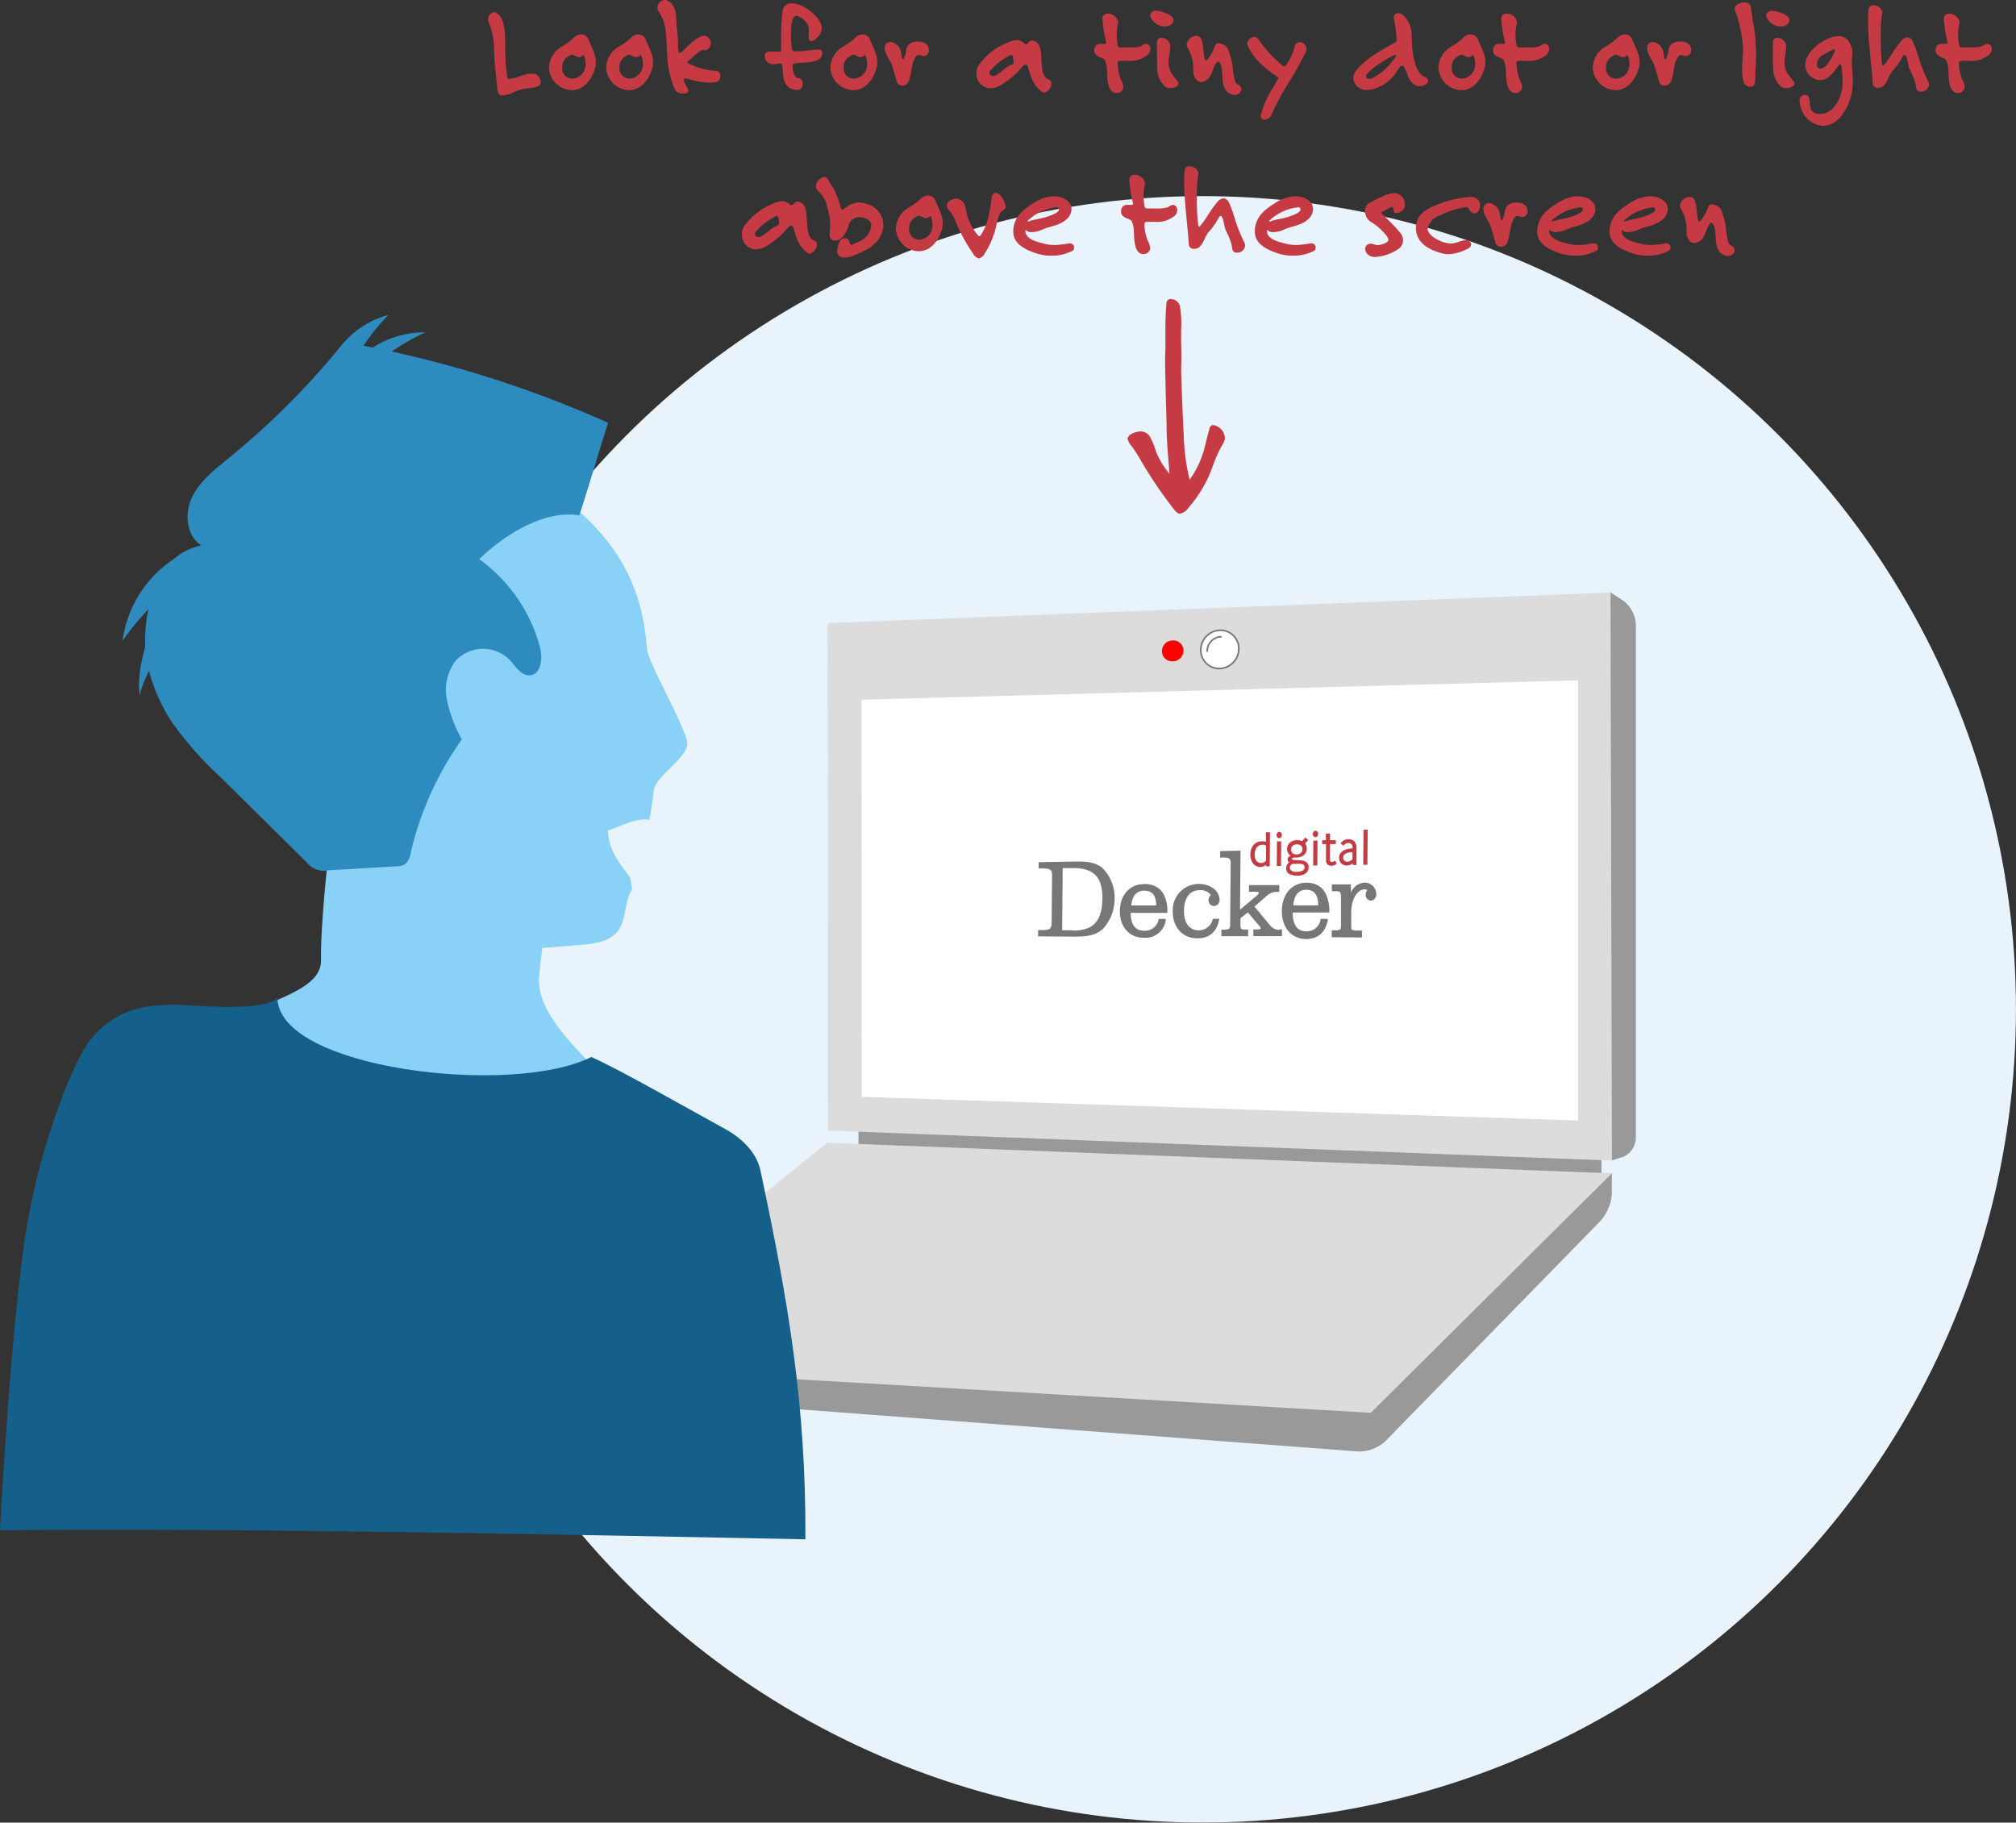 <svg id="Interactive_elements" data-name="Interactive elements" xmlns="http://www.w3.org/2000/svg" viewBox="0 0 375.47 339.5"><rect x="0" y="0" width="375.47" height="339.5" fill="#333333" stroke="none"/><defs><style>.cls-1{fill:#e8f3fc;}.cls-2{fill:#c53a43;}.cls-3{fill:#89d1f7;}.cls-4{fill:#999;}.cls-5{fill:#dcdcdc;}.cls-6,.cls-8{fill:#fff;}.cls-6{stroke:#777;stroke-linecap:round;stroke-miterlimit:10;stroke-width:0.3px;}.cls-7{fill:red;}.cls-9{fill:#2e8bbd;}.cls-10{fill:#14608a;}.cls-11{fill:#c43c43;}.cls-12{fill:#777;}</style></defs><title>find-camera</title><circle class="cls-1" cx="223.98" cy="188.01" r="151.48"/><path class="cls-2" d="M988,384.31a5.61,5.61,0,0,1-1.78.38,8.17,8.17,0,0,0-3,.86,4.78,4.78,0,0,1-1.82.48c-0.84,0-.91-0.46-1-1.18-0.17-1.46-.34-3-0.46-4.44s-0.19-3.07-.26-4.61a16.35,16.35,0,0,0-1-3.67,1.17,1.17,0,0,1,0-.29,1.24,1.24,0,0,1,1.06-1.3,1.1,1.1,0,0,1,.74.31c1.25,1,1.32,3.41,1.37,4.87a40.16,40.16,0,0,0,.36,6.79c0,0.24,0,.43.34,0.43,1.39,0,2.62-.94,4-0.94a3.28,3.28,0,0,1,.7,0,1.54,1.54,0,0,1,1.18,1.46A0.77,0.77,0,0,1,988,384.31Z" transform="translate(-887.75 -368.26)"/><path class="cls-2" d="M998.66,380.62c-0.48,2.11-2,4.44-4.42,4.44a4.4,4.4,0,0,1-4.25-4.13,4.68,4.68,0,0,1,2.57-4.1,12.33,12.33,0,0,0,2-1.49,2,2,0,0,1,1.42-.67,1.45,1.45,0,0,1,1.39,1c0.5,1.25,1.34,2.71,1.34,4.06A3.8,3.8,0,0,1,998.66,380.62Zm-2.16-2c0-.1-0.12-0.17-0.24,0a1.09,1.09,0,0,1-.72.31,5.7,5.7,0,0,1-1.18-.5,1.6,1.6,0,0,0-.79.36,2.11,2.11,0,0,0-1.1,2,1.87,1.87,0,0,0,2,2.11,2.62,2.62,0,0,0,2.35-2.66A4,4,0,0,0,996.5,378.58Z" transform="translate(-887.75 -368.26)"/><path class="cls-2" d="M1009.32,380.62c-0.48,2.11-2,4.44-4.42,4.44a4.4,4.4,0,0,1-4.25-4.13,4.68,4.68,0,0,1,2.57-4.1,12.33,12.33,0,0,0,2-1.49,2,2,0,0,1,1.42-.67,1.45,1.45,0,0,1,1.39,1c0.5,1.25,1.34,2.71,1.34,4.06A3.8,3.8,0,0,1,1009.32,380.62Zm-2.16-2c0-.1-0.12-0.17-0.24,0a1.09,1.09,0,0,1-.72.31,5.7,5.7,0,0,1-1.18-.5,1.6,1.6,0,0,0-.79.36,2.11,2.11,0,0,0-1.1,2,1.87,1.87,0,0,0,2,2.11,2.62,2.62,0,0,0,2.35-2.66A4,4,0,0,0,1007.16,378.58Z" transform="translate(-887.75 -368.26)"/><path class="cls-2" d="M1021.29,383.5a6.35,6.35,0,0,1-1.51.17A16.54,16.54,0,0,1,1016,383a2.61,2.61,0,0,0-.62-0.12,0.25,0.25,0,0,0-.29.26c0,0.58.86,1.56,0.86,2s-0.6.55-.94,0.55a1.71,1.71,0,0,1-1.54-.72,17.82,17.82,0,0,1-1.39-5.33c-0.14-1.78-.14-3.58-0.34-5.35a7.19,7.19,0,0,0-1.32-3.86,0.89,0.89,0,0,1-.22-0.65,1.49,1.49,0,0,1,1.3-1.54,1.25,1.25,0,0,1,.7.22c1.87,1.08,1.34,3.41,1.63,5.21a19.41,19.41,0,0,1,.19,2.35,14.42,14.42,0,0,0,.1,1.78c0,0.14,0,.31.24,0.31a0.54,0.54,0,0,0,.38-0.19c0.94-.86,2.83-3,4.18-3a1.4,1.4,0,0,1,.26,2.71c-0.19,0-.34-0.07-0.53-0.07-0.58,0-2.16,1.63-2.69,2.06-0.19.14-.24,0.31-0.07,0.41a13.4,13.4,0,0,0,5.09,1.44,0.82,0.82,0,0,1,.91.89A1.08,1.08,0,0,1,1021.29,383.5Z" transform="translate(-887.75 -368.26)"/><path class="cls-2" d="M1040.56,379.06c-0.91,1-3.41.77-4.66,1a0.5,0.5,0,0,0-.53.6c0,0.6.22,2.14,1.06,2.14h0.14a0.89,0.89,0,0,1,.65,1,1,1,0,0,1-.94,1.22c-2,0-2.59-1.46-2.74-3.19,0-.34,0-1.75-0.41-1.75s-0.82.14-1.22,0.14a1.54,1.54,0,0,1-1.73-1.49c0-.84.58-0.86,1.25-0.86,0.46,0,.94,0,1.39,0,0.19,0,.41,0,0.41-0.26v-0.84c0-.6,0-1.22,0-1.82a35.3,35.3,0,0,1,.26-4.51,1.62,1.62,0,0,1,1.78-1.56c2,0,5.52,2.5,5.52,4.63a2.58,2.58,0,0,1-1,1.9,1.66,1.66,0,0,1-.91.5c-0.5,0-.5-0.53-0.5-0.89s0-.74,0-1.1a2.16,2.16,0,0,0-.48-1.51,3.47,3.47,0,0,0-1.78-1.22c-1,0-1.06,2.62-1.06,3.29a21.67,21.67,0,0,0,.17,2.78,0.49,0.49,0,0,0,.48.53,5.5,5.5,0,0,0,.89,0c1.2,0,2.4-.29,3.6-0.29a0.57,0.57,0,0,1,.7.53A1.57,1.57,0,0,1,1040.56,379.06Z" transform="translate(-887.75 -368.26)"/><path class="cls-2" d="M1051.08,380.62c-0.48,2.11-2,4.44-4.42,4.44a4.4,4.4,0,0,1-4.25-4.13,4.68,4.68,0,0,1,2.57-4.1,12.33,12.33,0,0,0,2-1.49,2,2,0,0,1,1.42-.67,1.45,1.45,0,0,1,1.39,1c0.5,1.25,1.34,2.71,1.34,4.06A3.8,3.8,0,0,1,1051.08,380.62Zm-2.16-2c0-.1-0.12-0.17-0.24,0a1.09,1.09,0,0,1-.72.31,5.7,5.7,0,0,1-1.18-.5,1.6,1.6,0,0,0-.79.36,2.11,2.11,0,0,0-1.1,2,1.87,1.87,0,0,0,2,2.11,2.62,2.62,0,0,0,2.35-2.66A4,4,0,0,0,1048.92,378.58Z" transform="translate(-887.75 -368.26)"/><path class="cls-2" d="M1059.84,378.72c-0.34,0-.62-0.22-1-0.22a0.65,0.65,0,0,0-.53.34c-0.94,1.37-.7,3.14-1.34,4.63a1.24,1.24,0,0,1-1.15.74,1.06,1.06,0,0,1-1.08-.84c-0.26-1-.53-1.92-0.84-2.88s-1.37-2.18-1.37-3.26a1,1,0,0,1,1.13-1.13,1.33,1.33,0,0,1,.72.22,2.51,2.51,0,0,1,1.25,2c0,0.26.07,0.55,0.14,0.82a0.15,0.15,0,0,0,.14.14,0.28,0.28,0,0,0,.22-0.22c0.62-1.2,0-2.52,1.85-3a3.9,3.9,0,0,1,.74-0.07c0.89,0,2,.41,2,1.44A1.09,1.09,0,0,1,1059.84,378.72Z" transform="translate(-887.75 -368.26)"/><path class="cls-2" d="M1082.23,385.51a0.71,0.71,0,0,1-.48-0.19c-1.54-1.18-2-2.69-2.5-4.44a0.65,0.65,0,0,0-.46-0.6,0.74,0.74,0,0,0-.48.26c-0.36.36-.67,0.74-1,1.1a15.2,15.2,0,0,1-3.26,2.52,3.87,3.87,0,0,1-1.87.55,2.69,2.69,0,0,1-2.57-2.86,2.57,2.57,0,0,1,.41-1.44,11.93,11.93,0,0,1,5.42-4.22,4.18,4.18,0,0,1,1.68-.46c1.06,0,1.34.77,1.73,0.77s0.46-.7,1.13-0.7a1.7,1.7,0,0,1,1.34,1c0.7,1.56,0,4.68,1.22,5.93a1.31,1.31,0,0,0,.62.38,0.69,0.69,0,0,1,.41.72A1.74,1.74,0,0,1,1082.23,385.51Zm-6.14-7a1.7,1.7,0,0,0-.65.29,10.9,10.9,0,0,0-3.31,2.69,0.55,0.55,0,0,0-.1.34,0.62,0.62,0,0,0,.72.58c0.67,0,1.87-1.2,2.47-1.61a5.71,5.71,0,0,1,.84-0.46l0.26-.1a0.37,0.37,0,0,0,.19-0.43C1076.51,379.49,1076.49,378.48,1076.08,378.48Z" transform="translate(-887.75 -368.26)"/><path class="cls-2" d="M1101.59,378.39a5,5,0,0,1-3.67,1.2c-0.53,0-1.06,0-1.56,0a0.41,0.41,0,0,0-.46.36,9.21,9.21,0,0,0,.55,3,4.37,4.37,0,0,1,.53,1.51,1.24,1.24,0,0,1-1.27,1.13c-1.9,0-1.7-3.34-1.8-4.58a5.19,5.19,0,0,0-.36-1.49c-0.24-.62-2-0.53-2-1.87a1.12,1.12,0,0,1,1.3-1.22c0.19,0,.38,0,0.58,0s0.38-.07.36-0.19a26.36,26.36,0,0,1-.72-4.51,0.88,0.88,0,0,1,1-.91,1.88,1.88,0,0,1,1.92,1.54,1.27,1.27,0,0,1,0,.31,7.05,7.05,0,0,0-.26,1.87,12.85,12.85,0,0,0,.19,2.14,0.43,0.43,0,0,0,.46.41c0.6,0,1.2,0,1.78,0a5.88,5.88,0,0,0,2.16-.26,1.76,1.76,0,0,1,.91-0.41,0.89,0.89,0,0,1,.77,1A1.43,1.43,0,0,1,1101.59,378.39Z" transform="translate(-887.75 -368.26)"/><path class="cls-2" d="M1105.29,373.13a3,3,0,0,1-.65.07,2.94,2.94,0,0,1-2.5-1.56,0.9,0.9,0,0,1-.17-0.5,1,1,0,0,1,1.18-.86c0.82,0,3.17.72,3.17,1.73A1.36,1.36,0,0,1,1105.29,373.13Zm0.38,11.54a1.34,1.34,0,0,1-1-.34,4.59,4.59,0,0,1-1.37-2.88c-0.07-1.22-.07-2.42-0.07-3.65v-1.63a0.78,0.78,0,0,1,.84-0.86,1.64,1.64,0,0,1,1.63,1.46c0,1.06-.31,2.09-0.31,3.12,0,2.28,1.85,3.24,1.85,3.91S1106.18,384.67,1105.67,384.67Z" transform="translate(-887.75 -368.26)"/><path class="cls-2" d="M1117.72,385.95a2,2,0,0,1-.74-0.17c-2.23-1-1.18-4.2-1.92-5.52a1.12,1.12,0,0,0-.43-0.55,0.35,0.35,0,0,0-.26.17c-0.84,1-.77,2.52-1.94,3.29a1.82,1.82,0,0,1-1,.36c-0.91,0-1.44-1.13-1.44-1.92v-0.41a7.65,7.65,0,0,0-1.1-4.15,0.72,0.72,0,0,1-.14-0.43,1.92,1.92,0,0,1,1.75-1.68,1.23,1.23,0,0,1,.6.14c0.84,0.46.74,3,1,4a0.45,0.45,0,0,0,.26.43,0.65,0.65,0,0,0,.36-0.26,8.32,8.32,0,0,0,1.32-2.5,0.69,0.69,0,0,1,.72-0.43,2.16,2.16,0,0,1,1.61.89,12.21,12.21,0,0,1,1,4c0.1,0.55.26,2.45,0.79,2.71a1.13,1.13,0,0,1,.79,1A1.22,1.22,0,0,1,1117.72,385.95Z" transform="translate(-887.75 -368.26)"/><path class="cls-2" d="M1130.66,378.51c-0.84,1.73-1.8,3.36-2.76,4.92a48.74,48.74,0,0,0-3.43,6.38,1.49,1.49,0,0,1-1.18.74,0.63,0.63,0,0,1-.72-0.65,1.3,1.3,0,0,1,0-.26,18.71,18.71,0,0,1,2.35-5.16c0.22-.38.43-0.79,0.7-1.25s0.29-.46,0-0.67c-2.33-1.58-4.46-3.41-5.47-5.76a1.92,1.92,0,0,1-.12-0.38,1.48,1.48,0,0,1,1.3-1.3,1,1,0,0,1,.82.48,23.42,23.42,0,0,0,4.42,4.82c0.29,0.22.46,0.34,0.7,0a12,12,0,0,0,1.63-3.5,1,1,0,0,1,.91-0.82,1.43,1.43,0,0,1,1.3,1.25A3,3,0,0,1,1130.66,378.51Z" transform="translate(-887.75 -368.26)"/><path class="cls-2" d="M1152.11,384.31c-1.13,0-1.8-1-2.18-2a10.94,10.94,0,0,0-.65-1.54,0.49,0.49,0,0,0-.46-0.24,0.39,0.39,0,0,0-.34.17c-0.22.29-.41,0.65-0.62,0.94a7.72,7.72,0,0,1-3.26,2.81,5.66,5.66,0,0,1-2.23.55,2.35,2.35,0,0,1-2.57-2.21,2.12,2.12,0,0,1,.43-1.25c1.85-2.38,4.56-3.79,7.15-5.26a0.76,0.76,0,0,0,.48-0.46,24.27,24.27,0,0,0-.53-4.15v-0.17a0.82,0.82,0,0,1,.89-0.79,1.07,1.07,0,0,1,.74.29,4.7,4.7,0,0,1,1.68,3.46c0.07,2.3.14,7,2.47,8.16a0.92,0.92,0,0,1,.65.67C1153.77,384,1152.64,384.31,1152.11,384.31Zm-4.54-5.83a0.34,0.34,0,0,0-.14,0c-1.61.89-4,2.23-5.16,3.67a0.48,0.48,0,0,0-.1.31,0.47,0.47,0,0,0,.55.48,2.1,2.1,0,0,0,.65-0.14,10.26,10.26,0,0,0,3.7-3.19,2.57,2.57,0,0,0,.7-1A0.17,0.17,0,0,0,1147.58,378.48Z" transform="translate(-887.75 -368.26)"/><path class="cls-2" d="M1164.33,380.62c-0.48,2.11-2,4.44-4.42,4.44a4.4,4.4,0,0,1-4.25-4.13,4.68,4.68,0,0,1,2.57-4.1,12.33,12.33,0,0,0,2-1.49,2,2,0,0,1,1.42-.67,1.45,1.45,0,0,1,1.39,1c0.5,1.25,1.34,2.71,1.34,4.06A3.8,3.8,0,0,1,1164.33,380.62Zm-2.16-2c0-.1-0.12-0.17-0.24,0a1.09,1.09,0,0,1-.72.31,5.7,5.7,0,0,1-1.18-.5,1.6,1.6,0,0,0-.79.36,2.11,2.11,0,0,0-1.1,2,1.87,1.87,0,0,0,2,2.11,2.62,2.62,0,0,0,2.35-2.66A4,4,0,0,0,1162.17,378.58Z" transform="translate(-887.75 -368.26)"/><path class="cls-2" d="M1175.87,378.39a5,5,0,0,1-3.67,1.2c-0.53,0-1.06,0-1.56,0a0.41,0.41,0,0,0-.46.36,9.21,9.21,0,0,0,.55,3,4.37,4.37,0,0,1,.53,1.51,1.24,1.24,0,0,1-1.27,1.13c-1.9,0-1.7-3.34-1.8-4.58a5.19,5.19,0,0,0-.36-1.49c-0.24-.62-2-0.53-2-1.87a1.12,1.12,0,0,1,1.3-1.22c0.19,0,.38,0,0.58,0s0.38-.07.36-0.19a26.36,26.36,0,0,1-.72-4.51,0.88,0.88,0,0,1,1-.91,1.88,1.88,0,0,1,1.92,1.54,1.27,1.27,0,0,1,0,.31,7.05,7.05,0,0,0-.26,1.87,12.85,12.85,0,0,0,.19,2.14,0.43,0.43,0,0,0,.46.41c0.6,0,1.2,0,1.78,0a5.88,5.88,0,0,0,2.16-.26,1.76,1.76,0,0,1,.91-0.41,0.89,0.89,0,0,1,.77,1A1.43,1.43,0,0,1,1175.87,378.39Z" transform="translate(-887.75 -368.26)"/><path class="cls-2" d="M1193.06,380.62c-0.48,2.11-2,4.44-4.42,4.44a4.4,4.4,0,0,1-4.25-4.13,4.68,4.68,0,0,1,2.57-4.1,12.33,12.33,0,0,0,2-1.49,2,2,0,0,1,1.42-.67,1.45,1.45,0,0,1,1.39,1c0.5,1.25,1.34,2.71,1.34,4.06A3.8,3.8,0,0,1,1193.06,380.62Zm-2.16-2c0-.1-0.12-0.17-0.24,0a1.09,1.09,0,0,1-.72.31,5.7,5.7,0,0,1-1.18-.5,1.6,1.6,0,0,0-.79.36,2.11,2.11,0,0,0-1.1,2,1.87,1.87,0,0,0,2,2.11,2.62,2.62,0,0,0,2.35-2.66A4,4,0,0,0,1190.9,378.58Z" transform="translate(-887.75 -368.26)"/><path class="cls-2" d="M1201.82,378.72c-0.34,0-.62-0.22-1-0.22a0.65,0.65,0,0,0-.53.34c-0.94,1.37-.7,3.14-1.34,4.63a1.24,1.24,0,0,1-1.15.74,1.06,1.06,0,0,1-1.08-.84c-0.26-1-.53-1.92-0.84-2.88s-1.37-2.18-1.37-3.26a1,1,0,0,1,1.13-1.13,1.33,1.33,0,0,1,.72.22,2.51,2.51,0,0,1,1.25,2c0,0.26.07,0.55,0.14,0.82a0.15,0.15,0,0,0,.14.14,0.28,0.28,0,0,0,.22-0.22c0.62-1.2,0-2.52,1.85-3a3.9,3.9,0,0,1,.74-0.07c0.89,0,2,.41,2,1.44A1.09,1.09,0,0,1,1201.82,378.72Z" transform="translate(-887.75 -368.26)"/><path class="cls-2" d="M1214.68,381.87c0,0.62,0,1.27-.1,1.87a0.73,0.73,0,0,1-.84.67,1.29,1.29,0,0,1-1.27-.91,9.69,9.69,0,0,1-.26-2.35c0-1.3.19-2.59,0.19-3.89a25.19,25.19,0,0,0-1.49-7,1,1,0,0,1-.07-0.36c0-.82,1.06-1.18,1.75-1.18a1.09,1.09,0,0,1,1.27.94c0.24,2.09.72,4.13,0.86,6.24,0,0.82.1,1.61,0.1,2.4C1214.82,379.47,1214.75,380.67,1214.68,381.87Z" transform="translate(-887.75 -368.26)"/><path class="cls-2" d="M1220,373.13a3,3,0,0,1-.65.07,2.94,2.94,0,0,1-2.5-1.56,0.9,0.9,0,0,1-.17-0.5,1,1,0,0,1,1.18-.86c0.82,0,3.17.72,3.17,1.73A1.36,1.36,0,0,1,1220,373.13Zm0.38,11.54a1.34,1.34,0,0,1-1-.34,4.59,4.59,0,0,1-1.37-2.88c-0.07-1.22-.07-2.42-0.07-3.65v-1.63a0.78,0.78,0,0,1,.84-0.86,1.64,1.64,0,0,1,1.63,1.46c0,1.06-.31,2.09-0.31,3.12,0,2.28,1.85,3.24,1.85,3.91S1220.87,384.67,1220.37,384.67Z" transform="translate(-887.75 -368.26)"/><path class="cls-2" d="M1230.71,389.81a4.48,4.48,0,0,1-3.41,1.9,4.69,4.69,0,0,1-4.27-3.86,2.71,2.71,0,0,1-.12-0.77,1,1,0,0,1,.94-1.15c2,0-.34,3.55,2.93,3.55,2.64,0,4.13-3.41,4.13-5.66a20.69,20.69,0,0,0-.24-3.36s0-.26-0.14-0.26c-0.41,0-1.82,3-3.74,3a2,2,0,0,1-.53-0.07,2.91,2.91,0,0,1-2.3-2.74c0-2.57,3.74-5.38,6.17-5.38a2.11,2.11,0,0,1,2,1.08,3.82,3.82,0,0,1,.62,2c0,0.58-.1,1.1-0.1,1.68,0,1.13.17,2.26,0.17,3.38A10.16,10.16,0,0,1,1230.71,389.81Zm-1.39-12.34a2,2,0,0,0-.58.24c-0.5.24-1,.53-1.51,0.79a2.1,2.1,0,0,0-1.08,1.78,0.69,0.69,0,0,0,.65.79,2.1,2.1,0,0,0,1.39-1,12.47,12.47,0,0,0,1.34-2.35A0.22,0.22,0,0,0,1229.32,377.47Z" transform="translate(-887.75 -368.26)"/><path class="cls-2" d="M1245.5,385.32a0.78,0.78,0,0,1-.84-0.53l-0.14-.84a11,11,0,0,0-1-2.54c-0.43-.86-0.41-1.9-0.79-2.69a0.34,0.34,0,0,0-.29-0.22,0.26,0.26,0,0,0-.24.17c-0.17.24-.29,0.5-0.43,0.74a12.11,12.11,0,0,1-1.49,2c-0.74.84-.91,2-1.73,2.83a1.47,1.47,0,0,1-1,.36,0.88,0.88,0,0,1-1-.67c-0.07-.7-0.1-1.42-0.17-2.11-0.14-1.54-.31-3.1-0.43-4.63-0.17-1.7-.29-3.41-0.29-5.11v-0.36a13.65,13.65,0,0,1,.1-1.73,0.8,0.8,0,0,1,.91-0.74,1.64,1.64,0,0,1,1.68,1.27,0.83,0.83,0,0,1-.07.31,20,20,0,0,0-.24,3.89V375a40.34,40.34,0,0,0,.19,4.82c0.1,0.7.22,0.82,0.48,0.46,1.15-1.39,1.94-3.07,3.17-4.42a1.61,1.61,0,0,1,1.1-.65,1.31,1.31,0,0,1,1.06.84,23.94,23.94,0,0,1,1.13,3.19,29.48,29.48,0,0,0,1.68,4.15,1.52,1.52,0,0,1,.17.62A1.45,1.45,0,0,1,1245.5,385.32Z" transform="translate(-887.75 -368.26)"/><path class="cls-2" d="M1258.29,378.39a5,5,0,0,1-3.67,1.2c-0.53,0-1.06,0-1.56,0a0.41,0.41,0,0,0-.46.36,9.21,9.21,0,0,0,.55,3,4.37,4.37,0,0,1,.53,1.51,1.24,1.24,0,0,1-1.27,1.13c-1.9,0-1.7-3.34-1.8-4.58a5.19,5.19,0,0,0-.36-1.49c-0.24-.62-2-0.53-2-1.87a1.12,1.12,0,0,1,1.3-1.22c0.19,0,.38,0,0.58,0s0.38-.07.36-0.19a26.36,26.36,0,0,1-.72-4.51,0.88,0.88,0,0,1,1-.91,1.88,1.88,0,0,1,1.92,1.54,1.27,1.27,0,0,1,0,.31,7.05,7.05,0,0,0-.26,1.87,12.85,12.85,0,0,0,.19,2.14,0.43,0.43,0,0,0,.46.41c0.6,0,1.2,0,1.78,0a5.88,5.88,0,0,0,2.16-.26,1.76,1.76,0,0,1,.91-0.41,0.89,0.89,0,0,1,.77,1A1.43,1.43,0,0,1,1258.29,378.39Z" transform="translate(-887.75 -368.26)"/><path class="cls-2" d="M1038.55,415.51a0.71,0.71,0,0,1-.48-0.19c-1.54-1.18-2-2.69-2.5-4.44a0.65,0.65,0,0,0-.46-0.6,0.74,0.74,0,0,0-.48.26c-0.36.36-.67,0.74-1,1.1a15.2,15.2,0,0,1-3.26,2.52,3.87,3.87,0,0,1-1.87.55,2.69,2.69,0,0,1-2.57-2.86,2.57,2.57,0,0,1,.41-1.44,11.93,11.93,0,0,1,5.42-4.22,4.18,4.18,0,0,1,1.68-.46c1.06,0,1.34.77,1.73,0.77s0.46-.7,1.13-0.7a1.7,1.7,0,0,1,1.34,1c0.7,1.56,0,4.68,1.22,5.93a1.31,1.31,0,0,0,.62.38,0.69,0.69,0,0,1,.41.72A1.74,1.74,0,0,1,1038.55,415.51Zm-6.14-7a1.7,1.7,0,0,0-.65.29,10.9,10.9,0,0,0-3.31,2.69,0.55,0.55,0,0,0-.1.34,0.62,0.62,0,0,0,.72.58c0.67,0,1.87-1.2,2.47-1.61a5.71,5.71,0,0,1,.84-0.46l0.26-.1a0.37,0.37,0,0,0,.19-0.43C1032.84,409.49,1032.81,408.48,1032.4,408.48Z" transform="translate(-887.75 -368.26)"/><path class="cls-2" d="M1052.11,411.29c-0.86,2.76-3.22,3.72-5.69,4.68a3.13,3.13,0,0,1-1.25.24,1.23,1.23,0,0,1-1.49-1,1.27,1.27,0,0,1,0-.31c0.17-.86.29-2.28,1.46-2.28,1,0,.7,1.22,1.06,1.22a0.56,0.56,0,0,0,.19,0c1.37-.58,2.74-1,3.36-2.54a2.86,2.86,0,0,0,.26-1.08c0-1-1.3-1.51-2.16-1.51a2.12,2.12,0,0,0-2,1.3,5.17,5.17,0,0,1-1.3,2.54,2,2,0,0,1-1.27.53,1,1,0,0,1-1-1.1c0-.62.1-1.22,0.1-1.85a11.83,11.83,0,0,0-.53-3.17,5.55,5.55,0,0,0-1.73-3.14,1.1,1.1,0,0,1-.41-0.86,1.91,1.91,0,0,1,1.56-1.73,0.64,0.64,0,0,1,.53.26c0.22,0.29.43,0.62,0.62,0.94a14.73,14.73,0,0,1,1.92,4.51,0.4,0.4,0,0,0,.26.41c0.26,0,1.44-1.37,3.17-1.37a3.77,3.77,0,0,1,1.54.34A4,4,0,0,1,1052.11,411.29Z" transform="translate(-887.75 -368.26)"/><path class="cls-2" d="M1063.27,410.62c-0.48,2.11-2,4.44-4.42,4.44a4.4,4.4,0,0,1-4.25-4.13,4.68,4.68,0,0,1,2.57-4.1,12.33,12.33,0,0,0,2-1.49,2,2,0,0,1,1.42-.67,1.45,1.45,0,0,1,1.39,1c0.5,1.25,1.34,2.71,1.34,4.06A3.8,3.8,0,0,1,1063.27,410.62Zm-2.16-2c0-.1-0.12-0.17-0.24,0a1.09,1.09,0,0,1-.72.31,5.7,5.7,0,0,1-1.18-.5,1.6,1.6,0,0,0-.79.36,2.11,2.11,0,0,0-1.1,2,1.87,1.87,0,0,0,2,2.11,2.62,2.62,0,0,0,2.35-2.66A4,4,0,0,0,1061.11,408.58Z" transform="translate(-887.75 -368.26)"/><path class="cls-2" d="M1074.57,407.43a1.82,1.82,0,0,0-.74.94,11.79,11.79,0,0,0-.5,1.8,16.32,16.32,0,0,1-2.18,5.3,1.77,1.77,0,0,1-1.1.94,1.93,1.93,0,0,1-1.13-1,33.19,33.19,0,0,1-3-5.4,7.45,7.45,0,0,0-1.32-2.47,1.41,1.41,0,0,1-.5-1c0-.79,1-1.27,1.73-1.27a1.29,1.29,0,0,1,.53.1c1.08,0.5,1.15,1.1,1.32,2.16a9.45,9.45,0,0,0,2.09,4.39,0.67,0.67,0,0,0,.38.34,0.61,0.61,0,0,0,.34-0.31,11.05,11.05,0,0,0,1.46-3.82c0.14-.67.24-1.32,0.36-2a11.24,11.24,0,0,1,.22-1.3,0.72,0.72,0,0,1,.65-0.65c0.91,0,1.85,1.73,1.85,2.52A0.75,0.75,0,0,1,1074.57,407.43Z" transform="translate(-887.75 -368.26)"/><path class="cls-2" d="M1087.56,414.94a8.05,8.05,0,0,1-4,.94,8.33,8.33,0,0,1-2.66-.38c-1.9-.6-4.42-1.7-4.42-4a5.89,5.89,0,0,1,0-.67c0.36-2.38,1.75-3.46,3.67-4.68a7.33,7.33,0,0,1,3.82-1.34c1.42,0,3.34.72,3.34,2.4a2.51,2.51,0,0,1-.77,1.75c-1.42,1.39-3,1.32-4.63,2.06a5.27,5.27,0,0,1-2,.48,1.36,1.36,0,0,1-1-.31c-0.1-.1-0.19-0.07-0.19.1,0,1.49,2.09,2,3.24,2.3a8.46,8.46,0,0,0,2.21.31,16.79,16.79,0,0,0,2.66-.31l0.19,0a0.75,0.75,0,0,1,.77.79A0.69,0.69,0,0,1,1087.56,414.94Zm-3-8.06a6,6,0,0,0-.91.14,9.1,9.1,0,0,0-4.44,2.3c-0.14.22,0,.26,0.22,0.14,0.79-.26,1.58-0.38,2.42-0.58,0.6-.12,3.12-0.86,3.12-1.58A0.41,0.41,0,0,0,1084.55,406.87Z" transform="translate(-887.75 -368.26)"/><path class="cls-2" d="M1106.59,408.39a5,5,0,0,1-3.67,1.2c-0.53,0-1.06,0-1.56,0a0.41,0.41,0,0,0-.46.36,9.21,9.21,0,0,0,.55,3,4.37,4.37,0,0,1,.53,1.51,1.24,1.24,0,0,1-1.27,1.13c-1.9,0-1.7-3.34-1.8-4.58a5.19,5.19,0,0,0-.36-1.49c-0.24-.62-2-0.53-2-1.87a1.12,1.12,0,0,1,1.3-1.22c0.19,0,.38,0,0.58,0s0.38-.07.36-0.19a26.36,26.36,0,0,1-.72-4.51,0.88,0.88,0,0,1,1-.91,1.88,1.88,0,0,1,1.92,1.54,1.27,1.27,0,0,1,0,.31,7.05,7.05,0,0,0-.26,1.87,12.85,12.85,0,0,0,.19,2.14,0.43,0.43,0,0,0,.46.41c0.6,0,1.2,0,1.78,0a5.88,5.88,0,0,0,2.16-.26,1.76,1.76,0,0,1,.91-0.41,0.89,0.89,0,0,1,.77,1A1.43,1.43,0,0,1,1106.59,408.39Z" transform="translate(-887.75 -368.26)"/><path class="cls-2" d="M1118.13,415.32a0.78,0.78,0,0,1-.84-0.53l-0.14-.84a11,11,0,0,0-1-2.54c-0.43-.86-0.41-1.9-0.79-2.69a0.34,0.34,0,0,0-.29-0.22,0.26,0.26,0,0,0-.24.17c-0.17.24-.29,0.5-0.43,0.74a12.11,12.11,0,0,1-1.49,2c-0.74.84-.91,2-1.73,2.83a1.47,1.47,0,0,1-1,.36,0.88,0.88,0,0,1-1-.67c-0.07-.7-0.1-1.42-0.17-2.11-0.14-1.54-.31-3.1-0.43-4.63-0.17-1.7-.29-3.41-0.29-5.11v-0.36a13.65,13.65,0,0,1,.1-1.73,0.8,0.8,0,0,1,.91-0.74,1.64,1.64,0,0,1,1.68,1.27,0.83,0.83,0,0,1-.07.31,20,20,0,0,0-.24,3.89V405a40.34,40.34,0,0,0,.19,4.82c0.1,0.7.22,0.82,0.48,0.46,1.15-1.39,1.94-3.07,3.17-4.42a1.61,1.61,0,0,1,1.1-.65,1.31,1.31,0,0,1,1.06.84,23.94,23.94,0,0,1,1.13,3.19,29.48,29.48,0,0,0,1.68,4.15,1.52,1.52,0,0,1,.17.62A1.45,1.45,0,0,1,1118.13,415.32Z" transform="translate(-887.75 -368.26)"/><path class="cls-2" d="M1132.55,414.94a8.05,8.05,0,0,1-4,.94,8.33,8.33,0,0,1-2.66-.38c-1.9-.6-4.42-1.7-4.42-4a5.89,5.89,0,0,1,0-.67c0.36-2.38,1.75-3.46,3.67-4.68a7.33,7.33,0,0,1,3.82-1.34c1.42,0,3.34.72,3.34,2.4a2.51,2.51,0,0,1-.77,1.75c-1.42,1.39-3,1.32-4.63,2.06a5.27,5.27,0,0,1-2,.48,1.36,1.36,0,0,1-1-.31c-0.1-.1-0.19-0.07-0.19.1,0,1.49,2.09,2,3.24,2.3a8.46,8.46,0,0,0,2.21.31,16.79,16.79,0,0,0,2.66-.31l0.19,0a0.75,0.75,0,0,1,.77.79A0.69,0.69,0,0,1,1132.55,414.94Zm-3-8.06a6,6,0,0,0-.91.14,9.1,9.1,0,0,0-4.44,2.3c-0.14.22,0,.26,0.22,0.14,0.79-.26,1.58-0.38,2.42-0.58,0.6-.12,3.12-0.86,3.12-1.58A0.41,0.41,0,0,0,1129.55,406.87Z" transform="translate(-887.75 -368.26)"/><path class="cls-2" d="M1149.38,406.87a1.87,1.87,0,0,1-1.58,1.08c-0.77,0-.36-1.15-0.77-1.15-0.14,0-1.3.65-1.78,0.86a0.28,0.28,0,0,0-.22.24,0.24,0.24,0,0,0,.1.17c0.34,0.36.7,0.67,1,1a27.89,27.89,0,0,1,2.45,2.62,2.24,2.24,0,0,1,.48,1.34,1.92,1.92,0,0,1-.67,1.46,8.46,8.46,0,0,1-4.51,1.63,2,2,0,0,1-1.06-.24,1.52,1.52,0,0,1-.82-1.22,1,1,0,0,1,1.08-1c0.43,0,.82.26,1.27,0.26s2-.41,2-1a1.93,1.93,0,0,0-.43-0.82,10.34,10.34,0,0,0-2.76-2.45,2.39,2.39,0,0,1-1.18-2.09,1.64,1.64,0,0,1,1-1.61c1.1-.53,3.12-1.7,4.3-1.7a1.57,1.57,0,0,1,.34,0,2,2,0,0,1,1.78,1.9A3,3,0,0,1,1149.38,406.87Z" transform="translate(-887.75 -368.26)"/><path class="cls-2" d="M1162.39,408a1.18,1.18,0,0,1-1.06-.84,0.6,0.6,0,0,0-.65-0.31,16.63,16.63,0,0,0-4.85,1.58,3.34,3.34,0,0,0-2.18,2.3,0.41,0.41,0,0,0,0,.17c0,1.27,2.35,2.38,3.36,2.59a4.82,4.82,0,0,0,1,.12c1,0,1.82-.6,2.81-0.6a0.88,0.88,0,0,1,.94.77,1.1,1.1,0,0,1-.82.89,8.51,8.51,0,0,1-3.41.94,4.54,4.54,0,0,1-1.13-.14c-2.4-.62-4.94-1.92-4.94-4.75V410.4c0.22-2.74,2.88-3.62,5.09-4.44a19.68,19.68,0,0,1,4.82-1,1.71,1.71,0,0,1,.34,0,1.54,1.54,0,0,1,1.7,1.56C1163.39,407.09,1163.15,408,1162.39,408Z" transform="translate(-887.75 -368.26)"/><path class="cls-2" d="M1171.34,408.72c-0.34,0-.62-0.22-1-0.22a0.65,0.65,0,0,0-.53.34c-0.94,1.37-.7,3.14-1.34,4.63a1.24,1.24,0,0,1-1.15.74,1.06,1.06,0,0,1-1.08-.84c-0.26-1-.53-1.92-0.84-2.88s-1.37-2.18-1.37-3.26a1,1,0,0,1,1.13-1.13,1.33,1.33,0,0,1,.72.22,2.51,2.51,0,0,1,1.25,2c0,0.26.07,0.55,0.14,0.82a0.15,0.15,0,0,0,.14.14,0.28,0.28,0,0,0,.22-0.22c0.62-1.2,0-2.52,1.85-3a3.9,3.9,0,0,1,.74-0.07c0.89,0,2,.41,2,1.44A1.09,1.09,0,0,1,1171.34,408.72Z" transform="translate(-887.75 -368.26)"/><path class="cls-2" d="M1185.14,414.94a8.05,8.05,0,0,1-4,.94,8.33,8.33,0,0,1-2.66-.38c-1.9-.6-4.42-1.7-4.42-4a5.89,5.89,0,0,1,0-.67c0.36-2.38,1.75-3.46,3.67-4.68a7.33,7.33,0,0,1,3.82-1.34c1.42,0,3.34.72,3.34,2.4a2.51,2.51,0,0,1-.77,1.75c-1.42,1.39-3,1.32-4.63,2.06a5.27,5.27,0,0,1-2,.48,1.36,1.36,0,0,1-1-.31c-0.1-.1-0.19-0.07-0.19.1,0,1.49,2.09,2,3.24,2.3a8.46,8.46,0,0,0,2.21.31,16.79,16.79,0,0,0,2.66-.31l0.19,0a0.75,0.75,0,0,1,.77.79A0.68,0.68,0,0,1,1185.14,414.94Zm-3-8.06a6,6,0,0,0-.91.14,9.1,9.1,0,0,0-4.44,2.3c-0.14.22,0,.26,0.22,0.14,0.79-.26,1.58-0.38,2.42-0.58,0.6-.12,3.12-0.86,3.12-1.58A0.41,0.41,0,0,0,1182.14,406.87Z" transform="translate(-887.75 -368.26)"/><path class="cls-2" d="M1198.62,414.94a8.05,8.05,0,0,1-4,.94,8.33,8.33,0,0,1-2.66-.38c-1.9-.6-4.42-1.7-4.42-4a5.89,5.89,0,0,1,0-.67c0.36-2.38,1.75-3.46,3.67-4.68a7.33,7.33,0,0,1,3.82-1.34c1.42,0,3.34.72,3.34,2.4a2.51,2.51,0,0,1-.77,1.75c-1.42,1.39-3,1.32-4.63,2.06a5.27,5.27,0,0,1-2,.48,1.36,1.36,0,0,1-1-.31c-0.1-.1-0.19-0.07-0.19.1,0,1.49,2.09,2,3.24,2.3a8.46,8.46,0,0,0,2.21.31,16.79,16.79,0,0,0,2.66-.31l0.19,0a0.75,0.75,0,0,1,.77.79A0.69,0.69,0,0,1,1198.62,414.94Zm-3-8.06a6,6,0,0,0-.91.14,9.1,9.1,0,0,0-4.44,2.3c-0.14.22,0,.26,0.22,0.14,0.79-.26,1.58-0.38,2.42-0.58,0.6-.12,3.12-0.86,3.12-1.58A0.41,0.41,0,0,0,1195.62,406.87Z" transform="translate(-887.75 -368.26)"/><path class="cls-2" d="M1209.59,415.95a2,2,0,0,1-.74-0.17c-2.23-1-1.18-4.2-1.92-5.52a1.12,1.12,0,0,0-.43-0.55,0.35,0.35,0,0,0-.26.17c-0.84,1-.77,2.52-1.94,3.29a1.82,1.82,0,0,1-1,.36c-0.91,0-1.44-1.13-1.44-1.92v-0.41a7.65,7.65,0,0,0-1.1-4.15,0.72,0.72,0,0,1-.14-0.43,1.92,1.92,0,0,1,1.75-1.68,1.23,1.23,0,0,1,.6.14c0.84,0.46.74,3,1,4a0.45,0.45,0,0,0,.26.43,0.65,0.65,0,0,0,.36-0.26,8.32,8.32,0,0,0,1.32-2.5,0.69,0.69,0,0,1,.72-0.43,2.16,2.16,0,0,1,1.61.89,12.21,12.21,0,0,1,1,4c0.1,0.55.26,2.45,0.79,2.71a1.13,1.13,0,0,1,.79,1A1.22,1.22,0,0,1,1209.59,415.95Z" transform="translate(-887.75 -368.26)"/><path class="cls-3" d="M1008.25,489.13c-1.38-18.22-11.57-25.76-26.31-36-6.11-4.27-13.6-7.09-21-6.07-6.16.85-11.72,4.28-16.18,8.61-10.59,10.27-15.48,25.71-14.15,40.41s19.57,6.21,19.57,6.21c7.5,12.71,9.61,32.76,20.36,22.66,0.85-.8,2.79-0.87,5.32-0.54l-10.06,21a285.32,285.32,0,0,0,30.78-1.2c2.22-.24,4.66-0.64,6.09-2.35,1.83-2.18,1.26-5.59,2.82-8l-0.37-2.11c-2.18-3-4-5.08-4.14-8.78,2.33-.76,5.32-2.45,7.72-2,0.34-1.81.6-3.64,0.8-5.45,0.3-2.65,6.19-6,6.24-8.66S1008.46,491.83,1008.25,489.13Z" transform="translate(-887.75 -368.26)"/><rect class="cls-4" x="159.89" y="206.09" width="138.37" height="15.46"/><path class="cls-4" d="M1187.95,586.83l0,3.73a8.52,8.52,0,0,1-2.1,5.1l-40.1,41.07a7.26,7.26,0,0,1-5,1.9L996.43,627.75A6.35,6.35,0,0,1,992,625l-1.48-2.51" transform="translate(-887.75 -368.26)"/><polygon class="cls-5" points="154.16 116.06 154.21 210.59 300.19 216.19 300.19 110.37 154.16 116.06"/><path class="cls-6" d="M1118.47,489.11a3.69,3.69,0,0,1-3.54,3.68,3.42,3.42,0,0,1-3.54-3.45,3.7,3.7,0,0,1,3.54-3.68A3.41,3.41,0,0,1,1118.47,489.11Z" transform="translate(-887.75 -368.26)"/><path class="cls-6" d="M1112.59,489.55a2.7,2.7,0,0,1,2.58-2.69" transform="translate(-887.75 -368.26)"/><path class="cls-7" d="M1108.16,489.45a2,2,0,0,1-2,2,1.88,1.88,0,0,1-2-1.89,2,2,0,0,1,2-2A1.88,1.88,0,0,1,1108.16,489.45Z" transform="translate(-887.75 -368.26)"/><polygon class="cls-8" points="293.91 208.72 160.49 204.31 160.46 130.34 293.91 126.73 293.91 208.72"/><polygon class="cls-5" points="255.3 263.17 102.74 254.25 154.06 212.86 300.19 218.57 255.3 263.17"/><path class="cls-4" d="M1187.7,478.63l2.36,1.51a5.91,5.91,0,0,1,2.36,4.48V580a4,4,0,0,1-2.23,3.69l-2.23.72" transform="translate(-887.75 -368.26)"/><path class="cls-3" d="M989.93,534.27c-0.29,4.33-1.65,13.43-1.8,16.19-0.5,8.75,13.32,17.93,13.43,21.15,0.86,23.49-73.37,6-68.81-12.69,1-3.92,14.93-5.24,14.79-11.77-0.18-8.94,2.65-30.64,3.07-36.14,1.11-14.4,39.87,15,39.32,23.26" transform="translate(-887.75 -368.26)"/><path class="cls-9" d="M995.66,464.25c2-6.21,3.36-11,5.35-17.23A206.43,206.43,0,0,0,951.83,432a146.52,146.52,0,0,1-21.52,21.63c-2.59,2.11-5.34,4.24-6.79,7.24s-1.09,7.19,1.73,9c-9.89,1.87-11.21,15.91-10.2,21.29a31.83,31.83,0,0,0,4.5,11.29,63.55,63.55,0,0,0,9.14,10.45l16.2,16a4,4,0,0,0,4,1.48l12.68-.75a3.16,3.16,0,0,0,1.6-.38,3.27,3.27,0,0,0,1.07-2.11A59.4,59.4,0,0,1,973.76,506,26.8,26.8,0,0,1,971,498.7a9,9,0,0,1,1.64-7.39,7,7,0,0,1,10-.17c1.12,1.23,2.13,3,3.79,2.91,2.11-.17,2.43-3.17,1.89-5.22A29.7,29.7,0,0,0,977,472.41C981.77,467.82,989.14,463.19,995.66,464.25Z" transform="translate(-887.75 -368.26)"/><path class="cls-10" d="M939.43,554s-0.35,2.25-12.57,1.74c-7.24-.3-16-1.87-22.48,6.47-2.58,3.32-8.57,17.14-11.55,34-3,17.27-5.08,57.09-5.08,57.09,43.15-.46,106.88.84,150,1.69,0.14-24.94-3.18-44.35-8.38-68.74-0.62-2.89-2.88-5.67-6.61-7.72-8.08-4.42-19.28-10.87-24.87-13.38C983.09,572.61,939.25,567.34,939.43,554Z" transform="translate(-887.75 -368.26)"/><path class="cls-9" d="M949.9,434.71a16.73,16.73,0,0,1,10.21-7.79,40.56,40.56,0,0,0-7.06,9.77A17.8,17.8,0,0,1,967,430.16a40.64,40.64,0,0,0-12.8,9.22,2.49,2.49,0,0,1-1.48-.71" transform="translate(-887.75 -368.26)"/><path class="cls-9" d="M925,470a21.63,21.63,0,0,0-14.42,17.61,53.66,53.66,0,0,1,9.48-10.25c-3.53,5.83-7.07,13.69-6.3,20.46,1-4.36,4.63-9.45,6.72-13.41,1.18-2.24,3.18-4.72,5.67-4.23" transform="translate(-887.75 -368.26)"/><path class="cls-11" d="M1123.55,525.06l-0.32-.08a2.52,2.52,0,0,0-.55,0,1.92,1.92,0,0,0-.89.22,2,2,0,0,0-.64.54,2.42,2.42,0,0,0-.39.76,3,3,0,0,0-.14.86,3.48,3.48,0,0,0,.12.95,2.28,2.28,0,0,0,.36.76,1.7,1.7,0,0,0,.59.5,1.67,1.67,0,0,0,.8.18,1.59,1.59,0,0,0,.59-0.12,1.38,1.38,0,0,0,.44-0.3l0,0.3h0.71l0.05-6.34-0.77,0Zm-0.11.69,0.11,0.05,0,2.74a1.13,1.13,0,0,1-.91.48,1.07,1.07,0,0,1-.54-0.12,1.1,1.1,0,0,1-.38-0.34,1.55,1.55,0,0,1-.22-0.53,2.86,2.86,0,0,1-.07-0.68,2.39,2.39,0,0,1,.09-0.63,1.74,1.74,0,0,1,.26-0.55,1.36,1.36,0,0,1,.43-0.39,1.26,1.26,0,0,1,.61-0.16H1123l0.23,0Z" transform="translate(-887.75 -368.26)"/><path class="cls-11" d="M1126,523.2a0.46,0.46,0,0,0-.35.19,0.65,0.65,0,0,0-.15.42,0.61,0.61,0,0,0,.14.41,0.43,0.43,0,0,0,.35.17,0.46,0.46,0,0,0,.35-0.18,0.65,0.65,0,0,0,.15-0.42,0.62,0.62,0,0,0-.14-0.41A0.43,0.43,0,0,0,1126,523.2Z" transform="translate(-887.75 -368.26)"/><polygon class="cls-11" points="237.79 161.31 238.58 161.3 238.61 156.71 237.83 156.73 237.79 161.31"/><path class="cls-11" d="M1130.86,528.75a2.15,2.15,0,0,0-.69-0.21,6.39,6.39,0,0,0-.92-0.06,2.67,2.67,0,0,1-.72-0.07c-0.17-.06-0.16-0.14-0.16-0.16a0.19,0.19,0,0,1,.1-0.16,0.59,0.59,0,0,1,.23-0.09l0.26,0h0.29a2.51,2.51,0,0,0,.69-0.11,1.77,1.77,0,0,0,.6-0.31,1.56,1.56,0,0,0,.59-1.25,1.52,1.52,0,0,0-.09-0.56,1.61,1.61,0,0,0-.22-0.4l0.57-.63-0.5-.49-0.63.69a2,2,0,0,0-.45-0.14,2.42,2.42,0,0,0-1.17.07,1.86,1.86,0,0,0-.59.31,1.52,1.52,0,0,0-.59,1.23,1.48,1.48,0,0,0,.08.51,1.53,1.53,0,0,0,.2.38,1.3,1.3,0,0,0,.26.27l0.13,0.09a1.15,1.15,0,0,0-.36.22,0.63,0.63,0,0,0-.21.48,0.58,0.58,0,0,0,.11.37,0.75,0.75,0,0,0,.19.17,1.24,1.24,0,0,0-.56,1.08,1.15,1.15,0,0,0,.57,1.08,3.56,3.56,0,0,0,2.34.22,2.12,2.12,0,0,0,.65-0.29,1.49,1.49,0,0,0,.44-0.48,1.37,1.37,0,0,0,.17-0.68,1.4,1.4,0,0,0-.14-0.68A1.05,1.05,0,0,0,1130.86,528.75Zm-2.74.72a1,1,0,0,1,.33-0.3,7.14,7.14,0,0,0,.78,0h0a5.75,5.75,0,0,1,.75,0,1.47,1.47,0,0,1,.46.13,0.48,0.48,0,0,1,.22.21,0.7,0.7,0,0,1,.06.31,0.67,0.67,0,0,1-.35.59,1.79,1.79,0,0,1-.95.24,2.93,2.93,0,0,1-.59,0,1.64,1.64,0,0,1-.46-0.15,0.82,0.82,0,0,1-.29-0.25,0.56,0.56,0,0,1-.1-0.34A0.82,0.82,0,0,1,1128.11,529.47Zm0.09-3a0.87,0.87,0,0,1,.09-0.4,0.86,0.86,0,0,1,.24-0.29,1.12,1.12,0,0,1,.34-0.18,1.39,1.39,0,0,1,.8,0,1,1,0,0,1,.34.16,0.8,0.8,0,0,1,.23.28,0.83,0.83,0,0,1,.08.39,1,1,0,0,1-.1.45,0.85,0.85,0,0,1-.26.3,1.11,1.11,0,0,1-.36.17,1.35,1.35,0,0,1-.83,0,1,1,0,0,1-.32-0.21,0.92,0.92,0,0,1-.2-0.3A1,1,0,0,1,1128.2,526.43Z" transform="translate(-887.75 -368.26)"/><polygon class="cls-11" points="244.57 161.22 245.35 161.21 245.38 156.57 244.6 156.59 244.57 161.22"/><path class="cls-11" d="M1132.76,523a0.46,0.46,0,0,0-.35.19,0.67,0.67,0,0,0-.15.42,0.62,0.62,0,0,0,.14.42,0.43,0.43,0,0,0,.35.17,0.46,0.46,0,0,0,.35-0.18,0.66,0.66,0,0,0,.15-0.43,0.63,0.63,0,0,0-.14-0.41A0.42,0.42,0,0,0,1132.76,523Z" transform="translate(-887.75 -368.26)"/><path class="cls-11" d="M1136.35,528.57a1.4,1.4,0,0,1-.26.18,0.63,0.63,0,0,1-.29.07,0.36,0.36,0,0,1-.26-0.09,0.56,0.56,0,0,1-.09-0.4l0-2.84,1.09,0v-0.72l-1.08,0v-1.24l-0.77,0v1.24H1134v0.72h0.71l0,2.92a1.16,1.16,0,0,0,.26.84,1,1,0,0,0,.75.27,1.35,1.35,0,0,0,.57-0.11,2.19,2.19,0,0,0,.41-0.27l0,0-0.31-.6Z" transform="translate(-887.75 -368.26)"/><path class="cls-11" d="M1138.92,524.59a2,2,0,0,0-.88.2,1.75,1.75,0,0,0-.62.58l0,0,0.55,0.42,0,0a1.28,1.28,0,0,1,.39-0.36,1,1,0,0,1,.5-0.14,0.74,0.74,0,0,1,.6.22,1.16,1.16,0,0,1,.2.78,5.15,5.15,0,0,0-.81.09,2.94,2.94,0,0,0-.82.28,1.87,1.87,0,0,0-.62.53,1.39,1.39,0,0,0-.26.84,1.54,1.54,0,0,0,.12.64,1.35,1.35,0,0,0,.33.46,1.34,1.34,0,0,0,.46.27,1.58,1.58,0,0,0,.54.09,1.54,1.54,0,0,0,.64-0.14,1.61,1.61,0,0,0,.44-0.3l0,0.33h0.71l0-3A1.86,1.86,0,0,0,1140,525,1.45,1.45,0,0,0,1138.92,524.59Zm0.72,2.4v1.33a2.1,2.1,0,0,1-.43.31,1,1,0,0,1-.8.1,0.64,0.64,0,0,1-.24-0.13,0.71,0.71,0,0,1-.25-0.58,0.79,0.79,0,0,1,.17-0.52,1.12,1.12,0,0,1,.43-0.31,2.3,2.3,0,0,1,.58-0.15Z" transform="translate(-887.75 -368.26)"/><polygon class="cls-11" points="253.95 154.56 253.9 161.09 254.67 161.08 254.73 154.54 253.95 154.56"/><path class="cls-12" d="M1093.13,530h0c-1.42-1.23-3.22-1.29-5.41-1.25l-6.39.11h-0.13v1.17h0.88c1.28,0,1.6.26,1.61,1.22l-0.08,9c0,1-.37,1.24-1.64,1.26h-0.88v1.17h0.13l6.35,0.05c2.26,0,4.14-.07,5.67-1.52a8.29,8.29,0,0,0,2.1-5.48A7.83,7.83,0,0,0,1093.13,530Zm-5.56,11.55h-2l0.1-11.59,2,0c3.8,0,5.42,1.69,5.4,5.65C1093,539.82,1091.44,541.6,1087.57,541.6Z" transform="translate(-887.75 -368.26)"/><path class="cls-12" d="M1126,541.48a2.19,2.19,0,0,1-1.7-.85l-2.92-3.5,2.2-1.91a2.72,2.72,0,0,1,2-.82H1126v-1.26h-0.13l-5.37,0h-0.13v1.24h1a2.93,2.93,0,0,1,.69.05c0.14,0,.14.07,0.14,0.09a1.1,1.1,0,0,1-.5.67l-3,2.52,0.09-10.85v-0.14h-0.13l-3.56.07H1115V528h0.62c1.07,0,1.32.2,1.34,0.94l-0.1,11.48c0,0.83-.06.93-1,1h-0.63v1.23h0.13l4.72,0h0.13v-1.24h-0.43c-0.95,0-1-.1-1-1v-1.1l1.37-1.1,2.23,2.63a0.52,0.52,0,0,1,.18.33c0,0.07,0,.22-0.77.22h-0.61v1.25h0.13l5.07,0h0.13v-1.26H1126Z" transform="translate(-887.75 -368.26)"/><path class="cls-12" d="M1104.47,534.83a3.49,3.49,0,0,0-1-1.15,4.24,4.24,0,0,0-2.6-.74c-2.69,0-4.52,2-4.55,5s1.78,5,4.47,5h0a3.8,3.8,0,0,0,4.09-3.4v0l0-.12h-1.35l0,0.1a2.55,2.55,0,0,1-2.65,2.11c-1.69,0-2.55-1.12-2.54-3.33h6.82v-0.14A6.51,6.51,0,0,0,1104.47,534.83Zm-3.65-.66c1.52,0,2.22.82,2.28,2.75h-4.66C1098.61,535.13,1099.43,534.19,1100.82,534.17Z" transform="translate(-887.75 -368.26)"/><path class="cls-12" d="M1133.64,533.47a4.09,4.09,0,0,0-2.6-.78c-2.69,0-4.52,2.15-4.55,5.24s1.78,5.22,4.47,5.25h0c2.24,0,3.65-1.21,4.09-3.58v-0.05l0-.13h-1.35l0,0.11a2.58,2.58,0,0,1-2.65,2.21c-1.69,0-2.54-1.18-2.54-3.51h6.82V538.1a7.25,7.25,0,0,0-.68-3.36A3.65,3.65,0,0,0,1133.64,533.47ZM1131,534c1.52,0,2.22.87,2.28,2.9h-4.66C1128.78,535,1129.61,534,1131,534Z" transform="translate(-887.75 -368.26)"/><path class="cls-12" d="M1144.06,534.73a2.12,2.12,0,0,0-2.18-2.06,2.93,2.93,0,0,0-2.53,1.86V533h-0.13l-3.29,0h-0.13v1.27h0.65c0.95,0,1,.11,1.05,1l0,5.28c0,0.91-.11,1-1.07,1h-0.65v1.29h0.13l5.37,0.05h0.13v-1.3h-1c-1,0-1-.15-1-1l0-2.28c0-2.88,1.33-4.38,2.48-4.39a1,1,0,0,1,.52.13,1.25,1.25,0,0,0-.31.82,1.06,1.06,0,0,0,1,1.16h0a1.22,1.22,0,0,0,1-1.28s0,0,0,0h0Z" transform="translate(-887.75 -368.26)"/><path class="cls-12" d="M1111,541.56c-1.69,0-2.76-1.39-2.74-3.58,0-2.47,1.1-3.88,2.88-3.9a2.37,2.37,0,0,1,2.14.93,1.15,1.15,0,0,0-.45.91,1.07,1.07,0,0,0,1,1.11,1.1,1.1,0,0,0,1.06-1.12h0a0.24,0.24,0,0,0,0,0h0c0-1.74-1.73-3-3.91-3a4.88,4.88,0,0,0-4.81,5.13c0,3,1.84,5,4.62,5h0c2.24,0,3.63-1.23,4.05-3.63h-1.21A2.66,2.66,0,0,1,1111,541.56Z" transform="translate(-887.75 -368.26)"/><path class="cls-2" d="M1106,424a0.77,0.77,0,0,0-1,.65c-0.34,3.76-.09,6.83-0.25,9.94-0.06,1.24.23,11.23,0.27,12.77,0,3.32.39,6.85,0.54,9.15a14.75,14.75,0,0,1-2.51-4.13,14.51,14.51,0,0,0-1-2.52,2.09,2.09,0,0,0-1.72-1.24c-1.08,0-2.52.54-2.57,1.4a3.75,3.75,0,0,0,.88,1.51,26.85,26.85,0,0,1,1.55,2.44,80.11,80.11,0,0,0,5.81,8.66c0.58,0.77,1,1.3,1.5,1.32a2.46,2.46,0,0,0,1.6-1.12,23.66,23.66,0,0,0,4.65-8.12,23.63,23.63,0,0,1,1.67-3.61,2.9,2.9,0,0,0,.46-1.14,2.59,2.59,0,0,0-2.15-2.52,0.72,0.72,0,0,0-.7.6c-0.25.85-.53,2-0.84,3.23a17.93,17.93,0,0,1-2.88,6.36v0a40.45,40.45,0,0,1-1.1-8.55c-0.1-1.39-.53-11.33-0.47-12.53,0.11-2.28-.08-4.81,0-7a20.22,20.22,0,0,0-.22-4.16A1.66,1.66,0,0,0,1106,424Z" transform="translate(-887.75 -368.26)"/></svg>